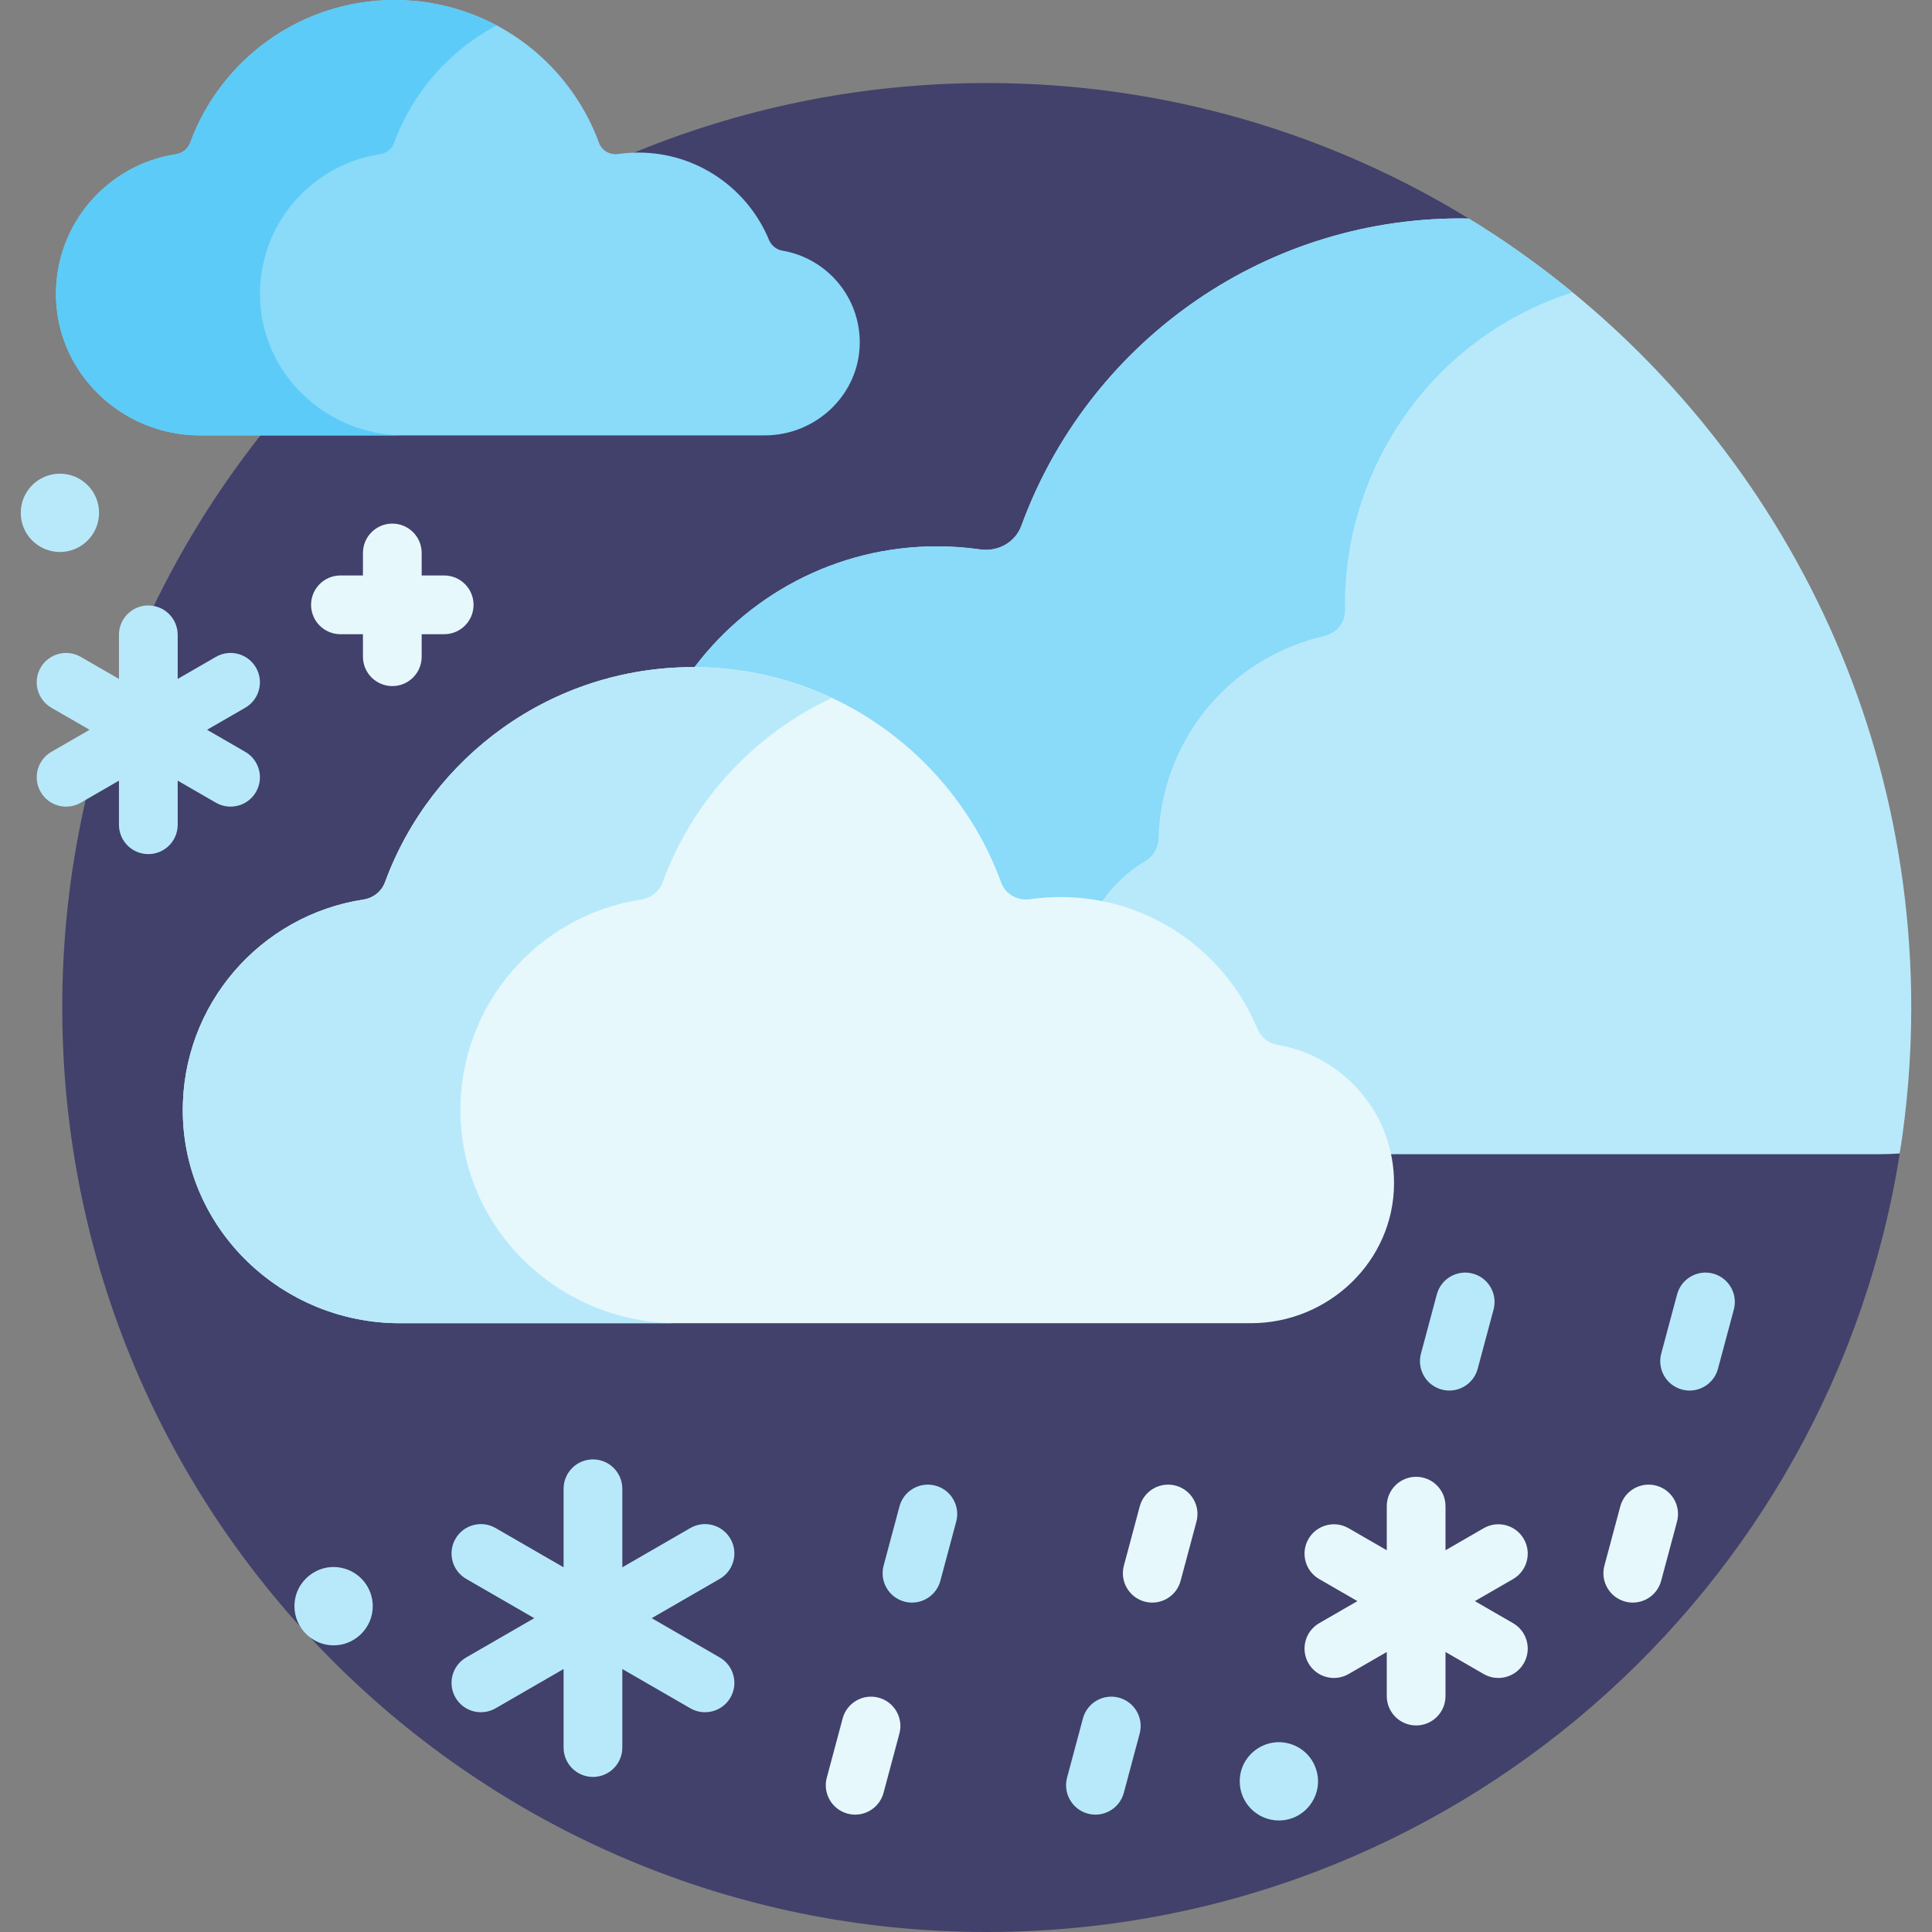 <svg id="Layer_1" enable-background="new 0 0 512 512" height="512" viewBox="0 0 512 512" width="512" xmlns="http://www.w3.org/2000/svg"><rect x="0" y="0" width="512" height="512" fill="#808080" stroke="none"/><g><path d="m390.674 58.8c-37.505-23.318-81.762-36.8-129.174-36.8-135.309 0-245 109.69-245 245s109.69 245 245 245c122.707 0 224.342-90.21 242.211-207.927z" fill="#41416b"/><path d="m389.27 57.924c-.711-.012-1.417-.042-2.13-.042-53.524 0-99.098 33.925-116.463 81.437-1.621 4.434-6.214 6.956-10.887 6.286-3.751-.538-7.586-.818-11.486-.818-26.95 0-50.789 13.248-65.405 33.577.259-.002.516-.015.775-.015 35.706 0 67.932 22.534 80.19 56.073 1.359 3.716 5.272 5.991 9.316 5.413 2.579-.37 5.214-.557 7.831-.557 22.253 0 42.159 13.284 50.71 33.843 1.175 2.825 3.627 4.809 6.56 5.307 14.596 2.477 25.758 13.499 28.779 27.451h130.944c1.83 0 3.642-.082 5.446-.2 1.999-12.601 3.05-25.516 3.05-38.679 0-88.49-46.918-166.015-117.23-209.076z" fill="#b8e9fa"/><g><path d="m303.561 228.157c2.124-1.261 3.388-3.544 3.454-6.013.589-22.12 14.22-42.768 36.158-51.216 2.552-.982 5.131-1.766 7.721-2.359 3.227-.739 5.596-3.546 5.54-6.856-.608-35.46 20.662-69.138 55.682-82.623 1.537-.592 3.081-1.12 4.629-1.619-8.681-7.119-17.857-13.658-27.474-19.547-.711-.012-1.417-.042-2.13-.042-53.524 0-99.098 33.925-116.463 81.437-1.621 4.434-6.214 6.956-10.888 6.286-3.751-.538-7.585-.818-11.485-.818-26.95 0-50.789 13.248-65.404 33.577.258-.002.516-.015.775-.015 35.706 0 67.932 22.534 80.19 56.073 1.359 3.716 5.272 5.991 9.316 5.413 2.579-.37 5.214-.557 7.832-.557 3.456 0 6.855.322 10.165.94 3.058-4.843 7.249-9.015 12.382-12.061z" fill="#8adaf9"/></g><path d="m46.6 40.877c1.736-.266 3.199-1.417 3.804-3.066 8.1-22.067 29.297-37.811 54.173-37.811 24.902 0 46.104 15.783 54.183 37.888.754 2.063 2.891 3.236 5.066 2.924 1.745-.25 3.529-.38 5.344-.38 15.6 0 28.965 9.536 34.604 23.094.63 1.513 1.957 2.626 3.573 2.9 11.672 1.981 20.552 12.161 20.499 24.41-.06 13.659-11.518 24.543-25.176 24.543h-149.673c-20.677 0-37.974-16.457-38.158-37.133-.168-18.906 13.668-34.602 31.761-37.369z" fill="#8adaf9"/><path d="m68.888 78.246c-.168-18.905 13.668-34.602 31.76-37.369 1.736-.266 3.199-1.417 3.804-3.066 4.919-13.401 14.674-24.461 27.144-31.089-8.06-4.285-17.252-6.722-27.019-6.722-24.875 0-46.073 15.744-54.173 37.811-.605 1.649-2.068 2.8-3.804 3.066-18.093 2.767-31.929 18.463-31.761 37.369.184 20.676 17.481 37.133 38.158 37.133h54.049c-20.677 0-37.974-16.457-38.158-37.133z" fill="#5ccbf7"/><path d="m445.746 368.244c.675.181 1.352.267 2.019.267 3.435 0 6.58-2.293 7.512-5.769l4.206-15.696c1.112-4.151-1.352-8.418-5.503-9.531-4.149-1.111-8.418 1.351-9.53 5.503l-4.206 15.695c-1.113 4.152 1.351 8.419 5.502 9.531z" fill="#b8e9fa"/><path d="m438.923 393.707c-4.148-1.112-8.418 1.351-9.531 5.503l-4.205 15.696c-1.112 4.151 1.352 8.418 5.503 9.531.675.181 1.352.267 2.019.267 3.435 0 6.58-2.294 7.512-5.77l4.206-15.696c1.111-4.152-1.353-8.419-5.504-9.531z" fill="#e6f8fc"/><path d="m382.072 368.244c.675.181 1.352.267 2.019.267 3.435 0 6.58-2.293 7.512-5.769l4.206-15.696c1.112-4.151-1.351-8.418-5.502-9.531-4.15-1.111-8.418 1.351-9.531 5.503l-4.206 15.695c-1.113 4.152 1.35 8.419 5.502 9.531z" fill="#b8e9fa"/><path d="m311.575 393.707c-4.147-1.112-8.418 1.351-9.531 5.503l-4.205 15.696c-1.112 4.151 1.352 8.418 5.503 9.531.675.181 1.352.267 2.019.267 3.435 0 6.58-2.294 7.512-5.77l4.205-15.696c1.112-4.152-1.351-8.419-5.503-9.531z" fill="#e6f8fc"/><path d="m296.519 449.897c-4.15-1.112-8.418 1.351-9.53 5.503l-4.205 15.696c-1.112 4.151 1.352 8.418 5.503 9.531.675.18 1.352.267 2.019.267 3.435 0 6.58-2.293 7.512-5.77l4.205-15.696c1.111-4.152-1.353-8.419-5.504-9.531z" fill="#b8e9fa"/><path d="m247.903 393.707c-4.148-1.112-8.419 1.351-9.531 5.503l-4.206 15.696c-1.112 4.151 1.351 8.418 5.503 9.531.675.181 1.352.267 2.019.267 3.435 0 6.58-2.293 7.512-5.77l4.206-15.696c1.111-4.152-1.352-8.419-5.503-9.531z" fill="#b8e9fa"/><path d="m232.845 449.897c-4.149-1.112-8.417 1.351-9.531 5.503l-4.205 15.696c-1.112 4.151 1.352 8.418 5.503 9.531.675.18 1.352.267 2.019.267 3.436 0 6.58-2.293 7.512-5.77l4.205-15.696c1.112-4.152-1.351-8.419-5.503-9.531z" fill="#e6f8fc"/><path d="m193.578 407.794c-2.148-3.722-6.908-4.997-10.63-2.848l-18.025 10.408v-20.815c0-4.297-3.484-7.782-7.782-7.782s-7.782 3.484-7.782 7.782v20.815l-18.025-10.408c-3.722-2.15-8.481-.874-10.63 2.848s-.874 8.481 2.848 10.63l18.026 10.407-18.026 10.407c-3.722 2.148-4.997 6.908-2.848 10.63 2.155 3.734 6.919 4.991 10.63 2.848l18.025-10.407v20.814c0 4.298 3.484 7.782 7.782 7.782s7.782-3.484 7.782-7.782v-20.814l18.025 10.407c3.707 2.141 8.472.889 10.63-2.848 2.149-3.722.874-8.481-2.848-10.63l-18.026-10.407 18.026-10.407c3.722-2.149 4.997-6.908 2.848-10.63z" fill="#b8e9fa"/><path d="m125.499 160.289c0-4.298-3.484-7.782-7.782-7.782h-5.966v-5.966c0-4.298-3.484-7.782-7.782-7.782s-7.782 3.484-7.782 7.782v5.966h-5.966c-4.298 0-7.782 3.484-7.782 7.782s3.484 7.782 7.782 7.782h5.966v5.966c0 4.298 3.484 7.782 7.782 7.782s7.782-3.484 7.782-7.782v-5.966h5.966c4.298-.001 7.782-3.485 7.782-7.782z" fill="#e6f8fc"/><g fill="#b8e9fa"><path d="m67.842 176.927c-2.149-3.723-6.908-4.997-10.63-2.848l-10.122 5.843v-11.688c0-4.297-3.484-7.782-7.782-7.782s-7.782 3.484-7.782 7.782v11.688l-10.122-5.843c-3.722-2.15-8.481-.874-10.63 2.848s-.874 8.481 2.848 10.63l10.122 5.843-10.122 5.844c-3.722 2.148-4.997 6.908-2.848 10.63 2.155 3.733 6.918 4.99 10.63 2.848l10.122-5.844v11.688c0 4.298 3.484 7.782 7.782 7.782s7.782-3.484 7.782-7.782v-11.688l10.122 5.844c3.707 2.139 8.472.889 10.63-2.848 2.149-3.722.874-8.482-2.848-10.63l-10.122-5.844 10.122-5.843c3.722-2.15 4.998-6.909 2.848-10.63z"/><circle cx="15.875" cy="135.908" r="10.376"/><path d="m338.919 482.443c6.559 0 11.444-6.013 10.168-12.399-.819-4.032-3.897-7.282-8.145-8.144-6.321-1.265-12.399 3.557-12.399 10.168.001 5.791 4.706 10.375 10.376 10.375z"/><path d="m88.411 436.033c5.665 0 10.376-4.633 10.376-10.376 0-4.847-3.397-9.173-8.352-10.178-6.308-1.27-12.399 3.552-12.399 10.178-.001 5.794 4.738 10.376 10.375 10.376z"/></g><path d="m383.073 449.48v-11.688l10.122 5.844c3.707 2.139 8.472.889 10.63-2.848 2.149-3.722.874-8.481-2.848-10.63l-10.122-5.844 10.122-5.843c3.722-2.149 4.997-6.908 2.848-10.63-2.149-3.723-6.908-4.997-10.63-2.848l-10.122 5.843v-11.688c0-4.297-3.484-7.782-7.782-7.782s-7.782 3.484-7.782 7.782v11.688l-10.122-5.843c-3.722-2.15-8.481-.874-10.63 2.848s-.874 8.481 2.848 10.63l10.122 5.843-10.122 5.844c-3.722 2.148-4.997 6.908-2.848 10.63 2.155 3.733 6.918 4.991 10.63 2.848l10.122-5.844v11.688c0 4.298 3.484 7.782 7.782 7.782s7.782-3.484 7.782-7.782z" fill="#e6f8fc"/><path d="m96.305 238.392c2.617-.4 4.821-2.135 5.733-4.62 12.206-33.254 44.15-56.979 81.636-56.979 37.526 0 69.477 23.785 81.652 57.095 1.137 3.109 4.357 4.877 7.634 4.407 2.63-.377 5.318-.573 8.053-.573 23.508 0 43.648 14.37 52.147 34.802.948 2.28 2.949 3.957 5.384 4.37 17.589 2.985 30.972 18.327 30.891 36.785-.09 20.583-17.357 36.985-37.94 36.985h-225.55c-31.159 0-57.226-24.8-57.503-55.958-.253-28.49 20.598-52.144 47.863-56.314z" fill="#e6f8fc"/><path d="m122.022 294.706c-.253-28.49 20.597-52.144 47.862-56.314 2.617-.4 4.821-2.135 5.733-4.62 7.923-21.585 24.168-39.146 44.841-48.82-11.171-5.229-23.633-8.16-36.785-8.16-37.486 0-69.43 23.726-81.636 56.98-.912 2.485-3.116 4.22-5.733 4.62-27.265 4.17-48.115 27.824-47.862 56.314.277 31.158 26.343 55.958 57.502 55.958h73.579c-31.158 0-57.224-24.8-57.501-55.958z" fill="#b8e9fa"/></g></svg>